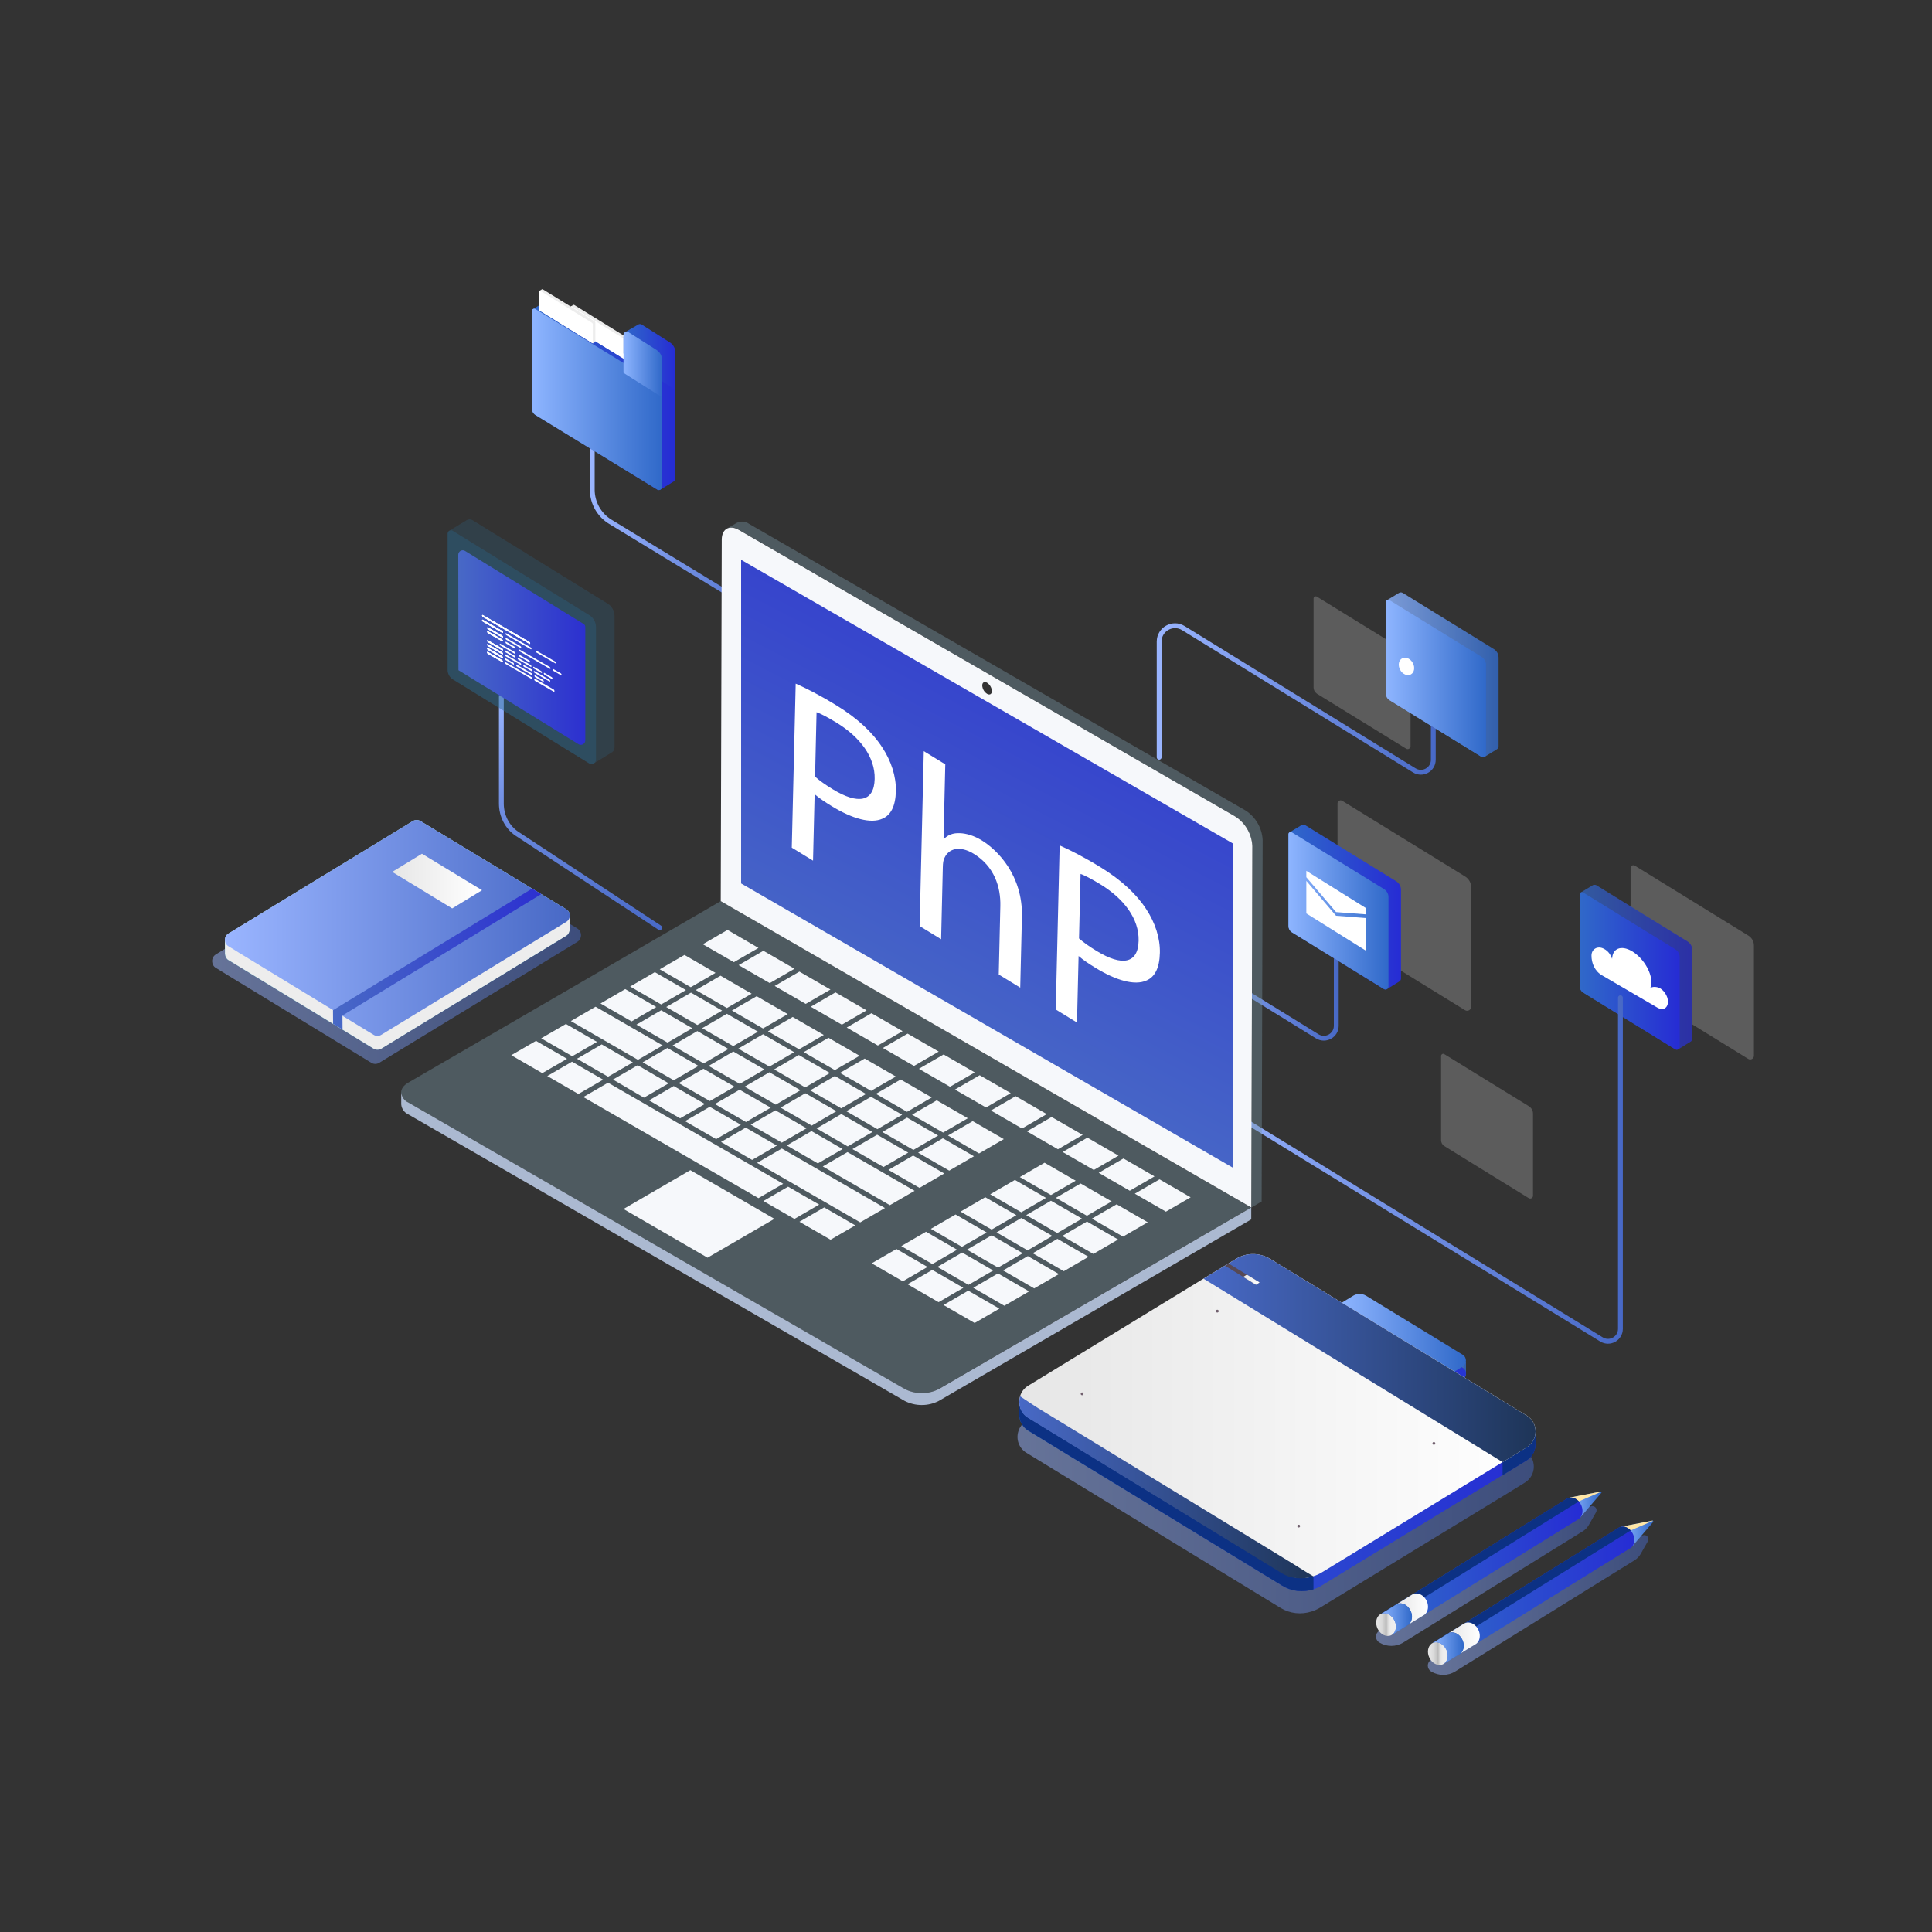 <?xml version="1.0" encoding="UTF-8"?> <!-- Generator: Adobe Illustrator 23.0.3, SVG Export Plug-In . SVG Version: 6.00 Build 0) --> <svg xmlns="http://www.w3.org/2000/svg" xmlns:xlink="http://www.w3.org/1999/xlink" id="Layer_1" x="0px" y="0px" viewBox="0 0 400 400" style="enable-background:new 0 0 400 400;" xml:space="preserve"><rect x="0" y="0" width="400" height="400" fill="#333333" stroke="none"/> <style type="text/css"> .st0{opacity:0.2;fill:#FFFFFF;} .st1{fill:url(#SVGID_1_);} .st2{opacity:0.3;fill:#3A3A3A;} .st3{fill:url(#SVGID_2_);} .st4{fill:#FFFFFF;} .st5{opacity:0.5;fill:url(#SVGID_3_);enable-background:new ;} .st6{fill:url(#SVGID_4_);} .st7{fill:#FFE6A6;} .st8{fill:url(#SVGID_5_);} .st9{fill:#0C3184;} .st10{fill:url(#SVGID_6_);} .st11{fill:url(#SVGID_7_);} .st12{fill:url(#SVGID_8_);} .st13{fill:url(#SVGID_9_);} .st14{opacity:0.2;fill:#3A3A3A;} .st15{fill:#564954;} .st16{fill:url(#SVGID_10_);} .st17{fill:none;stroke:url(#SVGID_11_);stroke-linecap:round;stroke-linejoin:round;stroke-miterlimit:10;} .st18{fill:none;stroke:url(#SVGID_12_);stroke-linecap:round;stroke-linejoin:round;stroke-miterlimit:10;} .st19{fill:none;stroke:url(#SVGID_13_);stroke-linecap:round;stroke-linejoin:round;stroke-miterlimit:10;} .st20{fill:none;stroke:url(#SVGID_14_);stroke-linecap:round;stroke-linejoin:round;stroke-miterlimit:10;} .st21{fill:none;stroke:url(#SVGID_15_);stroke-linecap:round;stroke-linejoin:round;stroke-miterlimit:10;} .st22{fill:url(#SVGID_16_);} .st23{fill:url(#SVGID_17_);} .st24{fill:url(#SVGID_18_);} .st25{fill:url(#SVGID_19_);} .st26{fill:url(#SVGID_20_);} .st27{fill:url(#SVGID_21_);} .st28{fill:#EDEDED;} .st29{fill:url(#SVGID_22_);} .st30{fill:url(#SVGID_23_);} .st31{opacity:0.5;fill:url(#SVGID_24_);enable-background:new ;} .st32{fill:url(#SVGID_25_);} .st33{fill:url(#SVGID_26_);} .st34{fill:url(#SVGID_27_);} .st35{fill:url(#SVGID_28_);} .st36{fill:url(#SVGID_29_);} .st37{fill:#FDEFEA;} .st38{opacity:0.5;fill:url(#SVGID_30_);enable-background:new ;} .st39{fill:#B3E8F4;} .st40{fill:#77BDC9;} .st41{fill:url(#SVGID_31_);} .st42{fill:url(#SVGID_32_);} .st43{fill:url(#SVGID_33_);} .st44{opacity:0.5;fill:url(#SVGID_34_);enable-background:new ;} .st45{fill:url(#SVGID_35_);} .st46{fill:url(#SVGID_36_);} .st47{fill:url(#SVGID_37_);} .st48{fill:url(#SVGID_38_);} .st49{fill:url(#SVGID_39_);} .st50{fill:#71606E;} .st51{fill:url(#SVGID_40_);} .st52{opacity:0.4;fill:#7694A3;enable-background:new ;} .st53{fill:#F6F8FB;} .st54{fill:url(#SVGID_41_);} .st55{fill:#ABB9D1;} .st56{opacity:0.19;fill:url(#SVGID_42_);enable-background:new ;} .st57{opacity:0.19;fill:url(#SVGID_43_);enable-background:new ;} .st58{fill:url(#SVGID_44_);} .st59{enable-background:new ;} .st60{clip-path:url(#SVGID_46_);} .st61{clip-path:url(#SVGID_50_);} .st62{clip-path:url(#SVGID_54_);} .st63{clip-path:url(#SVGID_58_);} .st64{clip-path:url(#SVGID_62_);} .st65{clip-path:url(#SVGID_66_);} .st66{clip-path:url(#SVGID_70_);} .st67{clip-path:url(#SVGID_74_);} </style> <path class="st0" d="M298.36,218.62v17.45c0,0.47,0.23,0.91,0.62,1.18c0.02,0.01,0.03,0.03,0.05,0.03l5.7,3.52l11.78,7.26 c0.21,0.13,0.44,0.11,0.62-0.01c0.15-0.1,0.26-0.27,0.26-0.48v-17.01c0-0.62-0.32-1.19-0.84-1.52l-17.53-10.8 c-0.13-0.08-0.27-0.09-0.39-0.03c-0.03,0.01-0.05,0.03-0.08,0.04C298.44,218.34,298.36,218.47,298.36,218.62z"></path> <path class="st0" d="M337.59,179.73v23.41c0,0.63,0.3,1.22,0.83,1.58c0.02,0.01,0.05,0.03,0.07,0.05l7.65,4.72l15.81,9.74 c0.28,0.17,0.59,0.15,0.83-0.01c0.2-0.13,0.35-0.36,0.35-0.64v-22.82c0-0.83-0.43-1.6-1.13-2.04l-23.52-14.49 c-0.17-0.1-0.36-0.12-0.52-0.05c-0.03,0.01-0.07,0.04-0.1,0.06C337.69,179.34,337.59,179.52,337.59,179.73z"></path> <linearGradient id="SVGID_1_" gradientUnits="userSpaceOnUse" x1="327.063" y1="200.251" x2="350.357" y2="200.251"> <stop offset="0" style="stop-color:#3069C9"></stop> <stop offset="1" style="stop-color:#262CD4"></stop> </linearGradient> <path class="st1" d="M327.06,185.19v18.99c0,0.51,0.25,0.99,0.67,1.28c0.02,0.01,0.04,0.03,0.06,0.04l6.21,3.83l12.82,7.9 c0.23,0.14,0.48,0.12,0.67-0.01l2.51-1.55c0.23-0.13,0.36-0.38,0.36-0.63v-18.35c0-0.72-0.37-1.39-0.98-1.76l-18.84-11.62 c-0.25-0.15-0.55-0.15-0.79-0.01l-2.39,1.45c-0.03,0.01-0.06,0.03-0.08,0.05C327.15,184.88,327.06,185.02,327.06,185.19z"></path> <path class="st2" d="M327.06,185.19v18.99c0,0.51,0.25,0.99,0.67,1.28c0.02,0.01,0.04,0.03,0.06,0.04l6.21,3.83l12.82,7.9 c0.23,0.14,0.48,0.12,0.67-0.01l2.51-1.55c0.23-0.13,0.36-0.38,0.36-0.63v-18.35c0-0.72-0.37-1.39-0.98-1.76l-18.84-11.62 c-0.25-0.15-0.55-0.15-0.79-0.01l-2.39,1.45c-0.03,0.01-0.06,0.03-0.08,0.05C327.15,184.88,327.06,185.02,327.06,185.19z"></path> <linearGradient id="SVGID_2_" gradientUnits="userSpaceOnUse" x1="327.063" y1="201.013" x2="347.769" y2="201.013"> <stop offset="0" style="stop-color:#3069C9"></stop> <stop offset="1" style="stop-color:#262CD4"></stop> </linearGradient> <path class="st3" d="M327.06,185.19v18.99c0,0.51,0.25,0.99,0.67,1.28c0.02,0.01,0.04,0.03,0.06,0.04l6.21,3.83l12.82,7.9 c0.23,0.14,0.48,0.12,0.67-0.01c0.16-0.1,0.28-0.29,0.28-0.52v-18.51c0-0.67-0.35-1.29-0.92-1.65l-19.07-11.75 c-0.14-0.08-0.29-0.09-0.43-0.04c-0.03,0.01-0.06,0.03-0.08,0.05C327.15,184.88,327.06,185.02,327.06,185.19z"></path> <path class="st4" d="M300.74,144.2c0.18,1,1.02,1.81,1.89,1.81c0.87,0,1.42-0.81,1.25-1.81c-0.18-1-1.02-1.81-1.88-1.81 C301.12,142.4,300.56,143.2,300.74,144.2z"></path> <path class="st4" d="M295.18,141.08c0.18,1,1.02,1.81,1.88,1.81s1.42-0.81,1.25-1.81c-0.18-1-1.02-1.81-1.88-1.81 C295.57,139.28,295.01,140.09,295.18,141.08z"></path> <linearGradient id="SVGID_3_" gradientUnits="userSpaceOnUse" x1="295.61" y1="332.296" x2="341.284" y2="332.296"> <stop offset="0" style="stop-color:#9AB5FF"></stop> <stop offset="1" style="stop-color:#4869C6"></stop> </linearGradient> <path class="st5" d="M335.14,319.65l5-1.78c0.75-0.26,1.42,0.54,1.03,1.23l-1.49,2.62c-0.3,0.54-0.74,0.99-1.26,1.31l-37.11,23.01 c-1.54,0.96-3.49,0.96-5.03,0l0,0c-0.89-0.55-0.89-1.85,0-2.4l38.15-23.66C334.65,319.85,334.89,319.74,335.14,319.65z"></path> <g> <linearGradient id="SVGID_4_" gradientUnits="userSpaceOnUse" x1="335.729" y1="317.494" x2="342.302" y2="317.494"> <stop offset="0" style="stop-color:#8EB5FF"></stop> <stop offset="1" style="stop-color:#3069C9"></stop> </linearGradient> <path class="st6" d="M335.73,316.07l0.46,0.85l1.74,3.24l4.33-5.05c0.07-0.08,0.04-0.21-0.05-0.24c-0.04-0.04-0.07-0.05-0.12-0.04 L335.73,316.07z"></path> <g> <path class="st7" d="M335.73,316.07l0.46,0.85l1.42-0.07l4.61-1.98c-0.04-0.04-0.07-0.05-0.12-0.04L335.73,316.07z"></path> </g> </g> <linearGradient id="SVGID_5_" gradientUnits="userSpaceOnUse" x1="296.646" y1="330.213" x2="338.37" y2="330.213"> <stop offset="0" style="stop-color:#3069C9"></stop> <stop offset="1" style="stop-color:#262CD4"></stop> </linearGradient> <path class="st8" d="M296.65,340.15l0.67,1.19l1.73,3.05l38.32-23.76c0,0,0,0,0,0h0c0.11-0.05,0.2-0.11,0.29-0.18 c0.25-0.19,0.44-0.46,0.56-0.77c0.23-0.61,0.2-1.38-0.14-2.1c-0.13-0.27-0.29-0.51-0.48-0.71c0,0,0,0,0,0 c-0.51-0.56-1.19-0.86-1.82-0.79c-0.18,0.02-0.36,0.06-0.52,0.15c-0.03,0.01-0.06,0.03-0.09,0.04l-0.11,0.07 c-0.02,0.01-0.03,0.02-0.04,0.03c-0.01,0.01-0.02,0.02-0.03,0.02L296.65,340.15z"></path> <path class="st9" d="M296.65,340.15l0.67,1.19l1.7-0.51l38.59-23.97c0,0,0,0,0-0.01c0,0,0,0,0,0c-0.51-0.56-1.19-0.86-1.82-0.79 c-0.18,0.02-0.36,0.06-0.52,0.15c-0.03,0.01-0.06,0.03-0.09,0.04l-0.11,0.07c-0.02,0.01-0.03,0.02-0.04,0.03 c-0.01,0.01-0.02,0.02-0.03,0.02L296.65,340.15z"></path> <linearGradient id="SVGID_6_" gradientUnits="userSpaceOnUse" x1="295.642" y1="342.356" x2="299.757" y2="342.356"> <stop offset="0" style="stop-color:#E6E6E6"></stop> <stop offset="0.16" style="stop-color:#E2E2E2"></stop> <stop offset="0.3" style="stop-color:#D8D8D8"></stop> <stop offset="0.44" style="stop-color:#C6C6C6"></stop> <stop offset="0.51" style="stop-color:#B8B8B8"></stop> <stop offset="0.55" style="stop-color:#CACACA"></stop> <stop offset="0.6" style="stop-color:#DBDBDB"></stop> <stop offset="0.66" style="stop-color:#E6E6E6"></stop> <stop offset="0.75" style="stop-color:#EDEDED"></stop> <stop offset="1" style="stop-color:#EFEFEF"></stop> </linearGradient> <path class="st10" d="M295.93,343.2c0.58,1.22,1.84,1.83,2.82,1.36l0,0c0.11-0.05,0.2-0.11,0.29-0.18c0.25-0.19,0.44-0.46,0.56-0.77 c0.23-0.61,0.2-1.38-0.14-2.1c-0.48-1.01-1.43-1.6-2.3-1.51c-0.18,0.02-0.36,0.06-0.52,0.15c-0.03,0.01-0.06,0.03-0.09,0.04 l-0.11,0.07c-0.01,0.01-0.03,0.02-0.04,0.03C295.62,340.85,295.4,342.09,295.93,343.2z"></path> <linearGradient id="SVGID_7_" gradientUnits="userSpaceOnUse" x1="299.91" y1="339.128" x2="306.36" y2="339.128"> <stop offset="0" style="stop-color:#E6E6E6"></stop> <stop offset="0.99" style="stop-color:#FFFFFF"></stop> <stop offset="1" style="stop-color:#FFFFFF"></stop> </linearGradient> <path class="st11" d="M303.16,336.11l-3.25,2.02c0.01-0.01,0.03-0.02,0.04-0.02c0.16-0.07,0.32-0.11,0.49-0.13 c0.65-0.07,1.33,0.24,1.84,0.82c0.19,0.2,0.35,0.43,0.47,0.69c0.34,0.72,0.37,1.49,0.13,2.1c-0.08,0.23-0.22,0.44-0.37,0.61 c-0.05,0.06-0.09,0.1-0.15,0.14l3.11-1.91c0,0,0.13-0.08,0.2-0.13c0.24-0.2,0.44-0.46,0.55-0.77c0.23-0.61,0.21-1.38-0.14-2.1 c-0.12-0.26-0.28-0.51-0.47-0.7c-0.51-0.57-1.19-0.87-1.83-0.81c-0.18,0.02-0.36,0.07-0.52,0.15 C303.22,336.08,303.19,336.1,303.16,336.11z"></path> <path class="st4" d="M299.83,338.18c0.03-0.02,0.05-0.04,0.08-0.05c-0.02,0.01-0.03,0.02-0.04,0.02L299.83,338.18z"></path> <linearGradient id="SVGID_8_" gradientUnits="userSpaceOnUse" x1="296.611" y1="341.185" x2="303.058" y2="341.185"> <stop offset="0" style="stop-color:#8EB5FF"></stop> <stop offset="1" style="stop-color:#3069C9"></stop> </linearGradient> <path class="st12" d="M296.61,340.18c0.17-0.08,0.34-0.13,0.52-0.14c0.64-0.07,1.31,0.22,1.82,0.8c0.19,0.21,0.35,0.44,0.48,0.71 c0.35,0.71,0.37,1.48,0.14,2.09c-0.12,0.31-0.31,0.58-0.56,0.78l3.14-1.94c0,0,0.14-0.08,0.2-0.13c0.06-0.04,0.1-0.08,0.15-0.14 c0.18-0.16,0.32-0.38,0.41-0.63c0.23-0.61,0.2-1.38-0.14-2.1c-0.13-0.26-0.28-0.51-0.46-0.7c-0.52-0.57-1.2-0.87-1.84-0.81 c-0.19,0.02-0.37,0.07-0.52,0.15c-0.01,0-0.03,0.01-0.04,0.02h-0.01c-0.02,0.01-0.03,0.02-0.04,0.02l-0.04,0.03L296.61,340.18z"></path> <path class="st4" d="M343.73,204.63c-0.63-0.37-1.71-0.44-2.09,0c0.16-0.35,0.26-0.76,0.26-1.26c0.01-2.25-1.8-5.14-4.05-6.45 c-2.21-1.29-4.01-0.57-4.08,1.6c-0.28-0.71-0.65-1.54-1.71-2.09c-1.33-0.69-2.55,0.08-2.56,1.4c-0.01,1.53,0.64,3.2,2.17,4.09 l11.48,6.7c1.06,0.62,1.93,0.22,2.15-0.82C345.53,206.76,344.79,205.26,343.73,204.63z"></path> <linearGradient id="SVGID_9_" gradientUnits="userSpaceOnUse" x1="299.887" y1="287.01" x2="303.524" y2="287.01"> <stop offset="0" style="stop-color:#8EB5FF"></stop> <stop offset="1" style="stop-color:#3069C9"></stop> </linearGradient> <path class="st13" d="M303.52,281.92v2.66c-0.05,0.43-0.3,0.83-0.72,1.09l-1.66,1.01l2.38,1.46l-0.01,3.97c0,0-3.63-6.88-3.63-7.15 s0-2.48,0-2.48l1.42-0.21L303.52,281.92z"></path> <path class="st14" d="M303.52,281.92v2.66c-0.05,0.43-0.3,0.83-0.72,1.09l-1.66,1.01l2.38,1.46l-0.01,3.97c0,0-3.63-6.88-3.63-7.15 s0-2.48,0-2.48l1.42-0.21L303.52,281.92z"></path> <g> <g> <polygon class="st15" points="307.87,296.83 308.62,296.37 315.04,300.3 314.29,300.75 "></polygon> </g> <g> <linearGradient id="SVGID_10_" gradientUnits="userSpaceOnUse" x1="307.875" y1="297.406" x2="311.277" y2="297.406"> <stop offset="0" style="stop-color:#E6E6E6"></stop> <stop offset="0.99" style="stop-color:#FFFFFF"></stop> <stop offset="1" style="stop-color:#FFFFFF"></stop> </linearGradient> <polygon class="st16" points="307.88,296.83 308.63,296.36 311.28,297.98 310.52,298.45 "></polygon> </g> </g> <g> <linearGradient id="SVGID_11_" gradientUnits="userSpaceOnUse" x1="122.52" y1="145.721" x2="117.877" y2="190.639"> <stop offset="0" style="stop-color:#9AB5FF"></stop> <stop offset="1" style="stop-color:#4869C6"></stop> </linearGradient> <path class="st17" d="M103.8,144.29v22.08c0,2.56,1.24,4.94,3.26,6.27l29.53,19.43"></path> <linearGradient id="SVGID_12_" gradientUnits="userSpaceOnUse" x1="241.022" y1="201.719" x2="277.163" y2="201.719"> <stop offset="0" style="stop-color:#9AB5FF"></stop> <stop offset="1" style="stop-color:#4869C6"></stop> </linearGradient> <path class="st18" d="M276.66,188.49v23.88c0,2.02-2.21,3.25-3.93,2.19l-31.21-19.25"></path> <linearGradient id="SVGID_13_" gradientUnits="userSpaceOnUse" x1="239.486" y1="144.713" x2="297.251" y2="144.713"> <stop offset="0" style="stop-color:#9AB5FF"></stop> <stop offset="1" style="stop-color:#4869C6"></stop> </linearGradient> <path class="st19" d="M296.75,133.43v23.88c0,2.02-2.21,3.25-3.93,2.19L245,130.04c-2.19-1.35-5.01,0.23-5.01,2.8v23.94"></path> <linearGradient id="SVGID_14_" gradientUnits="userSpaceOnUse" x1="245.281" y1="242.137" x2="335.994" y2="242.137"> <stop offset="0" style="stop-color:#9AB5FF"></stop> <stop offset="1" style="stop-color:#4869C6"></stop> </linearGradient> <path class="st20" d="M335.49,206.57v68.55c0,2.02-2.21,3.25-3.93,2.19l-85.78-52.64"></path> <linearGradient id="SVGID_15_" gradientUnits="userSpaceOnUse" x1="122.121" y1="103.294" x2="160.753" y2="103.294"> <stop offset="0" style="stop-color:#9AB5FF"></stop> <stop offset="1" style="stop-color:#4869C6"></stop> </linearGradient> <path class="st21" d="M122.62,77.93v23.44c0,2.72,1.42,5.25,3.74,6.66l33.89,20.63"></path> <path class="st0" d="M271.96,123.92v18.42c0,0.49,0.24,0.96,0.65,1.25c0.02,0.01,0.04,0.03,0.05,0.04l6.02,3.71l12.44,7.66 c0.22,0.14,0.47,0.12,0.65-0.01c0.16-0.1,0.27-0.28,0.27-0.5v-17.96c0-0.65-0.34-1.26-0.89-1.6l-18.5-11.4 c-0.14-0.08-0.28-0.09-0.41-0.04c-0.03,0.01-0.06,0.03-0.08,0.05C272.04,123.62,271.96,123.76,271.96,123.92z"></path> <path class="st0" d="M276.92,166.35v25.36c0,0.68,0.33,1.32,0.9,1.72c0.03,0.01,0.05,0.04,0.08,0.05l8.29,5.11l17.12,10.55 c0.3,0.19,0.64,0.16,0.9-0.01c0.21-0.14,0.38-0.39,0.38-0.69V183.7c0-0.9-0.47-1.73-1.22-2.21l-25.47-15.69 c-0.19-0.11-0.39-0.13-0.57-0.05c-0.04,0.01-0.08,0.04-0.11,0.06C277.03,165.93,276.92,166.12,276.92,166.35z"></path> <linearGradient id="SVGID_16_" gradientUnits="userSpaceOnUse" x1="286.961" y1="139.711" x2="310.255" y2="139.711"> <stop offset="0" style="stop-color:#8EB5FF"></stop> <stop offset="1" style="stop-color:#3069C9"></stop> </linearGradient> <path class="st22" d="M286.96,124.65v18.99c0,0.51,0.25,0.99,0.67,1.28c0.02,0.01,0.04,0.03,0.06,0.04l6.21,3.83l12.82,7.9 c0.23,0.14,0.48,0.12,0.67-0.01l2.51-1.55c0.23-0.13,0.36-0.38,0.36-0.63v-18.35c0-0.72-0.37-1.39-0.98-1.76l-18.84-11.62 c-0.25-0.15-0.55-0.15-0.79-0.01l-2.39,1.45c-0.03,0.01-0.06,0.03-0.09,0.05C287.05,124.34,286.96,124.48,286.96,124.65z"></path> <path class="st14" d="M286.96,124.65v18.99c0,0.51,0.25,0.99,0.67,1.28c0.02,0.01,0.04,0.03,0.06,0.04l6.21,3.83l12.82,7.9 c0.23,0.14,0.48,0.12,0.67-0.01l2.51-1.55c0.23-0.13,0.36-0.38,0.36-0.63v-18.35c0-0.72-0.37-1.39-0.98-1.76l-18.84-11.62 c-0.25-0.15-0.55-0.15-0.79-0.01l-2.39,1.45c-0.03,0.01-0.06,0.03-0.09,0.05C287.05,124.34,286.96,124.48,286.96,124.65z"></path> <linearGradient id="SVGID_17_" gradientUnits="userSpaceOnUse" x1="286.961" y1="140.473" x2="307.667" y2="140.473"> <stop offset="0" style="stop-color:#8EB5FF"></stop> <stop offset="1" style="stop-color:#3069C9"></stop> </linearGradient> <path class="st23" d="M286.96,124.65v18.99c0,0.51,0.25,0.99,0.67,1.28c0.02,0.01,0.04,0.03,0.06,0.04l6.21,3.83l12.82,7.9 c0.23,0.14,0.48,0.12,0.67-0.01c0.16-0.1,0.28-0.29,0.28-0.52v-18.51c0-0.67-0.35-1.29-0.92-1.65l-19.07-11.75 c-0.14-0.08-0.29-0.09-0.43-0.04c-0.03,0.01-0.06,0.03-0.09,0.05C287.05,124.34,286.96,124.48,286.96,124.65z"></path> <path class="st4" d="M289.63,137.97c0.18,1,1.02,1.81,1.88,1.81s1.42-0.81,1.25-1.81c-0.18-1-1.02-1.81-1.88-1.81 S289.45,136.97,289.63,137.97z"></path> <g> <g> <g> <linearGradient id="SVGID_18_" gradientUnits="userSpaceOnUse" x1="266.756" y1="187.798" x2="290.05" y2="187.798"> <stop offset="0" style="stop-color:#3069C9"></stop> <stop offset="1" style="stop-color:#262CD4"></stop> </linearGradient> <path class="st24" d="M266.76,172.73v18.99c0,0.51,0.25,0.99,0.67,1.28c0.02,0.01,0.04,0.03,0.06,0.04l6.21,3.83l12.82,7.9 c0.23,0.14,0.48,0.12,0.67-0.01l2.51-1.55c0.23-0.13,0.36-0.38,0.36-0.63v-18.35c0-0.72-0.37-1.39-0.98-1.76l-18.84-11.62 c-0.25-0.15-0.55-0.15-0.79-0.01l-2.39,1.45c-0.03,0.01-0.06,0.03-0.09,0.05C266.84,172.42,266.76,172.56,266.76,172.73z"></path> <linearGradient id="SVGID_19_" gradientUnits="userSpaceOnUse" x1="266.756" y1="188.56" x2="287.462" y2="188.56"> <stop offset="0" style="stop-color:#8EB5FF"></stop> <stop offset="1" style="stop-color:#3069C9"></stop> </linearGradient> <path class="st25" d="M266.76,172.73v18.99c0,0.51,0.25,0.99,0.67,1.28c0.02,0.01,0.04,0.03,0.06,0.04l6.21,3.83l12.82,7.9 c0.23,0.14,0.48,0.12,0.67-0.01c0.16-0.1,0.28-0.29,0.28-0.52v-18.51c0-0.67-0.35-1.29-0.92-1.65l-19.07-11.75 c-0.14-0.09-0.29-0.09-0.43-0.04c-0.03,0.01-0.06,0.03-0.09,0.05C266.84,172.42,266.76,172.56,266.76,172.73z"></path> </g> </g> <g> <polygon class="st4" points="270.46,180.3 270.46,181.62 276.61,188.84 282.78,189.31 282.78,188 "></polygon> <polygon class="st4" points="276.61,189.6 270.46,182.38 270.46,189.12 282.78,196.82 282.78,190.07 "></polygon> </g> </g> <linearGradient id="SVGID_20_" gradientUnits="userSpaceOnUse" x1="110.107" y1="81.882" x2="139.826" y2="81.882"> <stop offset="0" style="stop-color:#3069C9"></stop> <stop offset="1" style="stop-color:#262CD4"></stop> </linearGradient> <path class="st26" d="M110.11,64.41v20.13c0,0.54,0.26,1.05,0.71,1.36c0.02,0.01,0.04,0.03,0.06,0.04l11.6,7.05l13.59,8.37 c0.24,0.15,0.51,0.13,0.71-0.01l2.66-1.64c0.24-0.14,0.38-0.4,0.38-0.67V79.59c0-0.76-0.39-1.47-1.04-1.86l-24.99-15.31 c-0.26-0.16-0.58-0.16-0.84-0.01l-2.53,1.54c-0.03,0.01-0.06,0.03-0.09,0.05C110.2,64.08,110.11,64.23,110.11,64.41z"></path> <linearGradient id="SVGID_21_" gradientUnits="userSpaceOnUse" x1="110.104" y1="82.69" x2="137.078" y2="82.69"> <stop offset="0" style="stop-color:#8EB5FF"></stop> <stop offset="1" style="stop-color:#3069C9"></stop> </linearGradient> <path class="st27" d="M110.1,64.41v20.13c0,0.54,0.26,1.05,0.71,1.36c0.02,0.01,0.04,0.03,0.06,0.04l25.19,15.42 c0.24,0.15,0.51,0.13,0.71-0.01c0.17-0.11,0.3-0.31,0.3-0.55V81.19c0-0.71-0.37-1.37-0.97-1.75l-25.24-15.45 c-0.15-0.09-0.31-0.1-0.45-0.04c-0.03,0.01-0.06,0.03-0.09,0.05C110.19,64.08,110.1,64.23,110.1,64.41z"></path> <g> <path class="st28" d="M118.17,63.49v3.82c0,0.1,0.05,0.2,0.13,0.26c0,0,0.01,0.01,0.01,0.01l8.16,5.05l2.58,1.59 c0.05,0.03,0.1,0.02,0.13,0l0.51-0.31c0.05-0.03,0.07-0.08,0.07-0.13v-3.69c0-0.14-0.07-0.28-0.2-0.35l-10.69-6.61 c-0.05-0.03-0.11-0.03-0.16,0l-0.48,0.29c-0.01,0-0.01,0.01-0.02,0.01C118.18,63.43,118.17,63.46,118.17,63.49z"></path> <path class="st4" d="M118.17,63.49v3.82c0,0.1,0.05,0.2,0.13,0.26c0,0,0.01,0.01,0.01,0.01l10.73,6.63c0.05,0.03,0.1,0.02,0.13,0 c0.03-0.02,0.06-0.06,0.06-0.1v-3.72c0-0.13-0.07-0.26-0.18-0.33l-10.74-6.64c-0.03-0.02-0.06-0.02-0.09-0.01 c-0.01,0-0.01,0.01-0.02,0.01C118.18,63.43,118.17,63.46,118.17,63.49z"></path> </g> <path class="st28" d="M111.71,60.19c0.01,0,0.01-0.01,0.02-0.01l0.48-0.29c0.05-0.03,0.11-0.03,0.16,0l10.69,6.61 c0.12,0.07,0.2,0.21,0.2,0.35v3.93l-0.52,0.33v-0.16l-0.06,0.04c-0.04,0.03-0.09,0.03-0.13,0l-2.58-1.59l-8.16-5.05 c0,0-0.01-0.01-0.01-0.01c-0.09-0.06-0.13-0.16-0.13-0.26v-3.82C111.67,60.23,111.69,60.2,111.71,60.19z"></path> <linearGradient id="SVGID_22_" gradientUnits="userSpaceOnUse" x1="129.084" y1="73.889" x2="139.823" y2="73.889"> <stop offset="0" style="stop-color:#3069C9"></stop> <stop offset="1" style="stop-color:#262CD4"></stop> </linearGradient> <path class="st29" d="M129.53,68.7l2.62-1.51l0,0c0.2-0.12,0.47-0.14,0.7,0l5.84,3.7c0.71,0.45,1.14,1.23,1.14,2.08v7.72 l-7.99-5.06v-3.98l-0.2,0.38c0,0-0.96,0.28-1.04,0.28c-0.08,0-1.51,0.9-1.51,0.9v-3.49L129.53,68.7z"></path> <linearGradient id="SVGID_23_" gradientUnits="userSpaceOnUse" x1="129.084" y1="75.461" x2="137.078" y2="75.461"> <stop offset="0" style="stop-color:#8EB5FF"></stop> <stop offset="1" style="stop-color:#3069C9"></stop> </linearGradient> <path class="st30" d="M130.1,68.76l5.84,3.7c0.71,0.45,1.14,1.23,1.14,2.08v7.72l-7.99-5.06v-7.88 C129.08,68.8,129.66,68.49,130.1,68.76z"></path> <path class="st4" d="M111.71,60.19c0.01,0,0.01-0.01,0.02-0.01c0.03-0.01,0.06-0.01,0.09,0.01l10.74,6.64 c0.11,0.07,0.18,0.2,0.18,0.33v3.95l-11.07-6.84v-0.65v-3.35C111.67,60.23,111.69,60.2,111.71,60.19z"></path> <g> <linearGradient id="SVGID_24_" gradientUnits="userSpaceOnUse" x1="284.885" y1="326.29" x2="330.559" y2="326.29"> <stop offset="0" style="stop-color:#9AB5FF"></stop> <stop offset="1" style="stop-color:#4869C6"></stop> </linearGradient> <path class="st31" d="M324.41,313.65l5-1.78c0.75-0.26,1.42,0.54,1.03,1.23l-1.49,2.62c-0.3,0.54-0.74,0.99-1.26,1.31 l-37.11,23.01c-1.54,0.96-3.49,0.96-5.03,0l0,0c-0.89-0.55-0.89-1.85,0-2.4l38.15-23.66 C323.93,313.85,324.17,313.73,324.41,313.65z"></path> <g> <g> <linearGradient id="SVGID_25_" gradientUnits="userSpaceOnUse" x1="325.005" y1="311.488" x2="331.577" y2="311.488"> <stop offset="0" style="stop-color:#8EB5FF"></stop> <stop offset="1" style="stop-color:#3069C9"></stop> </linearGradient> <path class="st32" d="M325,310.06l0.46,0.85l1.74,3.24l4.33-5.05c0.07-0.08,0.04-0.21-0.05-0.24c-0.04-0.04-0.07-0.05-0.12-0.04 L325,310.06z"></path> <g> <path class="st7" d="M325,310.06l0.46,0.85l1.42-0.07l4.61-1.98c-0.04-0.04-0.07-0.05-0.12-0.04L325,310.06z"></path> </g> </g> <g> <linearGradient id="SVGID_26_" gradientUnits="userSpaceOnUse" x1="285.921" y1="324.207" x2="327.646" y2="324.207"> <stop offset="0" style="stop-color:#3069C9"></stop> <stop offset="1" style="stop-color:#262CD4"></stop> </linearGradient> <path class="st33" d="M285.92,334.14l0.67,1.19l1.73,3.05l38.32-23.76c0,0,0,0,0,0l0,0c0.11-0.05,0.2-0.11,0.29-0.18 c0.25-0.19,0.44-0.46,0.56-0.77c0.23-0.61,0.2-1.38-0.14-2.1c-0.13-0.27-0.29-0.51-0.48-0.71c0,0,0,0,0,0 c-0.51-0.56-1.19-0.86-1.82-0.79c-0.18,0.02-0.36,0.06-0.52,0.15c-0.03,0.01-0.06,0.03-0.09,0.04l-0.11,0.07 c-0.02,0.01-0.03,0.02-0.04,0.03c-0.01,0.01-0.02,0.02-0.03,0.02L285.92,334.14z"></path> <path class="st9" d="M285.92,334.14l0.67,1.19l1.7-0.51l38.59-23.97c0,0,0,0,0-0.01c0,0,0,0,0,0c-0.51-0.56-1.19-0.86-1.82-0.79 c-0.18,0.02-0.36,0.06-0.52,0.15c-0.03,0.01-0.06,0.03-0.09,0.04l-0.11,0.07c-0.02,0.01-0.03,0.02-0.04,0.03 c-0.01,0.01-0.02,0.02-0.03,0.02L285.92,334.14z"></path> <linearGradient id="SVGID_27_" gradientUnits="userSpaceOnUse" x1="284.918" y1="336.35" x2="289.033" y2="336.35"> <stop offset="0" style="stop-color:#E6E6E6"></stop> <stop offset="0.16" style="stop-color:#E2E2E2"></stop> <stop offset="0.3" style="stop-color:#D8D8D8"></stop> <stop offset="0.44" style="stop-color:#C6C6C6"></stop> <stop offset="0.51" style="stop-color:#B8B8B8"></stop> <stop offset="0.55" style="stop-color:#CACACA"></stop> <stop offset="0.6" style="stop-color:#DBDBDB"></stop> <stop offset="0.66" style="stop-color:#E6E6E6"></stop> <stop offset="0.75" style="stop-color:#EDEDED"></stop> <stop offset="1" style="stop-color:#EFEFEF"></stop> </linearGradient> <path class="st34" d="M285.21,337.19c0.58,1.22,1.84,1.83,2.82,1.36l0,0c0.11-0.05,0.2-0.11,0.29-0.18 c0.25-0.19,0.44-0.46,0.56-0.77c0.23-0.61,0.2-1.38-0.14-2.1c-0.48-1.01-1.43-1.6-2.3-1.51c-0.18,0.02-0.36,0.06-0.52,0.15 c-0.03,0.01-0.06,0.03-0.09,0.04l-0.11,0.07c-0.01,0.01-0.03,0.02-0.04,0.03C284.9,334.84,284.68,336.08,285.21,337.19z"></path> <linearGradient id="SVGID_28_" gradientUnits="userSpaceOnUse" x1="289.185" y1="333.122" x2="295.635" y2="333.122"> <stop offset="0" style="stop-color:#E6E6E6"></stop> <stop offset="0.99" style="stop-color:#FFFFFF"></stop> <stop offset="1" style="stop-color:#FFFFFF"></stop> </linearGradient> <path class="st35" d="M292.44,330.1l-3.25,2.02c0.01-0.01,0.03-0.02,0.04-0.02c0.16-0.07,0.32-0.11,0.49-0.13 c0.65-0.07,1.33,0.24,1.84,0.82c0.19,0.2,0.35,0.43,0.47,0.69c0.34,0.72,0.37,1.49,0.13,2.1c-0.08,0.23-0.22,0.44-0.37,0.61 c-0.05,0.06-0.09,0.1-0.15,0.14l3.11-1.91c0,0,0.13-0.08,0.2-0.13c0.24-0.2,0.44-0.46,0.55-0.77c0.23-0.61,0.21-1.38-0.14-2.1 c-0.12-0.26-0.28-0.51-0.47-0.7c-0.51-0.57-1.19-0.87-1.83-0.81c-0.18,0.02-0.36,0.07-0.52,0.15 C292.49,330.08,292.46,330.09,292.44,330.1z"></path> <path class="st4" d="M289.1,332.18c0.03-0.02,0.05-0.04,0.07-0.05c-0.02,0.01-0.03,0.02-0.04,0.02L289.1,332.18z"></path> <linearGradient id="SVGID_29_" gradientUnits="userSpaceOnUse" x1="285.886" y1="335.179" x2="292.333" y2="335.179"> <stop offset="0" style="stop-color:#8EB5FF"></stop> <stop offset="1" style="stop-color:#3069C9"></stop> </linearGradient> <path class="st36" d="M285.89,334.17c0.17-0.08,0.34-0.13,0.52-0.14c0.64-0.07,1.31,0.22,1.82,0.8 c0.19,0.21,0.35,0.44,0.48,0.71c0.35,0.71,0.37,1.48,0.14,2.09c-0.12,0.31-0.31,0.58-0.56,0.78l3.14-1.94 c0,0,0.14-0.07,0.2-0.13c0.06-0.04,0.1-0.08,0.15-0.14c0.18-0.16,0.32-0.38,0.41-0.63c0.23-0.61,0.2-1.38-0.14-2.1 c-0.13-0.26-0.28-0.51-0.46-0.7c-0.52-0.57-1.2-0.87-1.84-0.81c-0.19,0.02-0.37,0.07-0.52,0.15c-0.01,0-0.03,0.01-0.04,0.02 h-0.01c-0.02,0.01-0.03,0.02-0.04,0.02l-0.04,0.03L285.89,334.17z"></path> </g> </g> </g> <path class="st37" d="M295.34,309.64c-0.3,0.67-0.79,1.26-1.49,1.68l-4.95,3.04h-0.02l-0.47,0.27l2.47-2.28h0.02L295.34,309.64z"></path> <g> <linearGradient id="SVGID_30_" gradientUnits="userSpaceOnUse" x1="43.929" y1="196.359" x2="120.294" y2="196.359"> <stop offset="0" style="stop-color:#9AB5FF"></stop> <stop offset="1" style="stop-color:#4869C6"></stop> </linearGradient> <path class="st38" d="M120.29,193.62c0,0.55-0.27,1.09-0.8,1.41l-40.93,24.98c-0.53,0.34-1.2,0.34-1.72,0l-6.89-4.2l-2.06-1.26 L47,201.81l-1.01-0.63l-1.28-0.78c-0.5-0.29-0.76-0.8-0.78-1.32c-0.04-0.57,0.23-1.16,0.78-1.49l40.81-24.9 c0.53-0.32,1.18-0.32,1.72,0l2.73,1.66l1.01,0.61l20.97,12.69l2.02,1.22l5.53,3.34C120.02,192.53,120.29,193.07,120.29,193.62z"></path> <path class="st39" d="M47.32,193.27L85.46,170c0.49-0.3,1.11-0.3,1.61,0l30.16,18.25c0.99,0.6,0.99,2.04,0.01,2.64l-38.27,23.35 c-0.49,0.3-1.12,0.3-1.61,0l-30.03-18.32C46.33,195.31,46.33,193.88,47.32,193.27z"></path> <path class="st40" d="M115.39,189.27c-0.18,0.09-0.26,0.32-0.31,0.55l-28.03-16.95c-0.49-0.3-1.11-0.3-1.61,0l-36.67,22.38 c-0.96-0.26-2.21-0.58-2.21-0.58v2.95l0.04,0.01c0.05,0.45,0.26,0.89,0.7,1.15l30.03,18.32c0.49,0.3,1.12,0.3,1.61,0l38.27-23.35 c0.39-0.24,0.58-0.61,0.66-1.01h0.08v-3.19C117.97,189.55,115.81,189.06,115.39,189.27z"></path> <path class="st28" d="M117.97,189.56v3.18h-0.08c-0.08,0.39-0.27,0.77-0.67,1L78.96,217.1c-0.49,0.29-1.12,0.29-1.61,0l-6.42-3.93 l-1.96-1.2l-21.65-13.2c-0.43-0.26-0.65-0.71-0.69-1.16h-0.04v-2.95c0,0,1.26,0.31,2.2,0.57l36.67-22.37 c0.49-0.29,1.1-0.29,1.61,0l20.74,12.55l1.89,1.14l5.38,3.26c0.06-0.24,0.14-0.47,0.31-0.55 C115.81,189.05,117.97,189.56,117.97,189.56z"></path> <linearGradient id="SVGID_31_" gradientUnits="userSpaceOnUse" x1="46.581" y1="192.124" x2="117.97" y2="192.124"> <stop offset="0" style="stop-color:#9AB5FF"></stop> <stop offset="1" style="stop-color:#4869C6"></stop> </linearGradient> <path class="st41" d="M117.97,189.56c0,0.51-0.26,1.02-0.75,1.32l-38.27,23.36c-0.49,0.31-1.12,0.31-1.61,0l-6.44-3.93l-1.93-1.18 l-19.53-11.9l-0.94-0.59l-1.2-0.73c-0.47-0.28-0.71-0.75-0.73-1.24c-0.04-0.53,0.22-1.08,0.73-1.39L85.46,170 c0.49-0.29,1.1-0.29,1.61,0l2.55,1.55l0.94,0.57l19.6,11.86l1.89,1.14l5.17,3.12C117.71,188.54,117.97,189.05,117.97,189.56z"></path> <g> <linearGradient id="SVGID_32_" gradientUnits="userSpaceOnUse" x1="68.939" y1="198.579" x2="112.057" y2="198.579"> <stop offset="0" style="stop-color:#4869C6"></stop> <stop offset="1" style="stop-color:#2C30D0"></stop> </linearGradient> <polygon class="st42" points="70.9,210.25 70.9,210.31 70.92,213.17 68.96,211.98 68.94,209.15 68.98,209.13 107.81,185.42 110.17,183.98 112.06,185.12 109.7,186.56 "></polygon> </g> <linearGradient id="SVGID_33_" gradientUnits="userSpaceOnUse" x1="81.197" y1="182.423" x2="99.799" y2="182.423"> <stop offset="0" style="stop-color:#E6E6E6"></stop> <stop offset="0.99" style="stop-color:#FFFFFF"></stop> <stop offset="1" style="stop-color:#FFFFFF"></stop> </linearGradient> <polygon class="st43" points="87.36,176.76 81.2,180.52 93.62,188.08 99.8,184.31 "></polygon> </g> <linearGradient id="SVGID_34_" gradientUnits="userSpaceOnUse" x1="210.671" y1="300.485" x2="317.554" y2="300.485"> <stop offset="0" style="stop-color:#9AB5FF"></stop> <stop offset="1" style="stop-color:#4869C6"></stop> </linearGradient> <path class="st44" d="M315.7,306.96l-4.95,3.05h-0.02l-37.5,22.88c-0.54,0.32-1.1,0.57-1.69,0.75c-2.13,0.69-4.49,0.44-6.43-0.75 l-52.59-32.1c-1.6-0.98-2.17-2.82-1.69-4.41c0.24-0.86,0.8-1.65,1.69-2.19l36.28-22.16l6.78-4.13c2.13-1.28,4.81-1.28,6.96,0 l53.22,32.5C318.18,301.91,318.15,305.45,315.7,306.96z"></path> <linearGradient id="SVGID_35_" gradientUnits="userSpaceOnUse" x1="211.052" y1="295.885" x2="317.902" y2="295.885"> <stop offset="0" style="stop-color:#3069C9"></stop> <stop offset="1" style="stop-color:#262CD4"></stop> </linearGradient> <path class="st45" d="M317.53,300.71v0.02c-0.13,0.24-0.28,0.5-0.45,0.72c-0.04,0.08-0.1,0.15-0.18,0.22 c-0.22,0.25-0.52,0.5-0.84,0.69l-4.93,3.02l-0.04,0.02l-37.5,22.89c-0.52,0.32-1.09,0.57-1.65,0.75v0.02h-0.02 c-0.53,0.14-1.05,0.26-1.57,0.32h-0.12c-0.52,0.04-1.01,0.04-1.53,0h-0.08c-0.5-0.08-1.01-0.18-1.49-0.34 c-0.1-0.03-0.18-0.06-0.28-0.08c-0.46-0.18-0.94-0.4-1.38-0.67l-52.59-32.1c-0.37-0.22-0.67-0.5-0.93-0.79 c-0.07-0.1-0.14-0.2-0.19-0.28c-0.18-0.24-0.3-0.46-0.43-0.74c-0.04-0.1-0.1-0.22-0.12-0.32c-0.1-0.3-0.14-0.6-0.18-0.89v-1.39 h0.01v-2.16l1.7,0.06c0.04-0.02,0.08-0.07,0.13-0.09l36.28-22.16l4.06-2.47l0.2-0.1l2.52-1.57c2.13-1.29,4.81-1.29,6.96,0l14.9,9.1 l2.37-1.46c0.83-0.5,1.81-0.5,2.62,0l18.51,11.3l1.52,0.93c0.42,0.24,0.64,0.63,0.69,1.04v0.35c-0.05,0.43-0.3,0.83-0.72,1.09 l-1.66,1.01l2.38,1.46l9.13,5.57l3.47,2.11C317.85,296.9,318.32,299.03,317.53,300.71z"></path> <path class="st9" d="M271.94,326.35v2.72h-0.02c-0.53,0.14-1.05,0.26-1.57,0.32h-0.12c-0.52,0.04-1.01,0.04-1.53,0h-0.08 c-0.5-0.08-1.01-0.18-1.49-0.34c-0.1-0.03-0.18-0.06-0.28-0.08c-0.46-0.18-0.94-0.4-1.38-0.67l-52.59-32.1 c-0.37-0.22-0.67-0.5-0.93-0.79c-0.07-0.1-0.14-0.2-0.19-0.28c-0.18-0.24-0.3-0.46-0.43-0.74c-0.04-0.1-0.1-0.22-0.12-0.32 c-0.1-0.3-0.14-0.6-0.18-0.89v-1.39h0.01v-1.57l0.78,0.25L271.94,326.35z"></path> <path class="st9" d="M317.91,296.04l-2.27-0.52l-2.98-1.81l-0.19,1.08l-10.11-2.32L281,291.81c-0.01,1.66-0.02,3.31-0.03,4.97 l30.84,1.79l-0.72,4.14v2.7l0.05-0.02l4.93-3.02c0.32-0.2,0.62-0.45,0.84-0.69c0.07-0.07,0.12-0.15,0.17-0.22 c0.17-0.22,0.32-0.47,0.45-0.72v-0.02c0.27-0.56,0.38-1.18,0.36-1.78l0.02,0V296.04z"></path> <linearGradient id="SVGID_36_" gradientUnits="userSpaceOnUse" x1="277.643" y1="275.987" x2="303.509" y2="275.987"> <stop offset="0" style="stop-color:#8EB5FF"></stop> <stop offset="1" style="stop-color:#3069C9"></stop> </linearGradient> <path class="st46" d="M302.81,282.94l-1.86,1.15h-0.01l-23.3-14.28l2.55-1.56c0.8-0.48,1.81-0.48,2.62,0l20.02,12.23 C303.74,281.04,303.73,282.37,302.81,282.94z"></path> <linearGradient id="SVGID_37_" gradientUnits="userSpaceOnUse" x1="211.04" y1="293.192" x2="317.923" y2="293.192"> <stop offset="0" style="stop-color:#E6E6E6"></stop> <stop offset="0.99" style="stop-color:#FFFFFF"></stop> <stop offset="1" style="stop-color:#FFFFFF"></stop> </linearGradient> <path class="st47" d="M316.07,299.66l-4.95,3.05h-0.02l-37.5,22.88c-0.54,0.32-1.1,0.57-1.69,0.75c-2.13,0.69-4.49,0.44-6.43-0.75 l-52.59-32.1c-1.6-0.98-2.17-2.82-1.69-4.41c0.24-0.86,0.8-1.65,1.69-2.19l36.28-22.16l6.78-4.13c2.13-1.28,4.81-1.28,6.96,0 l53.22,32.5C318.55,294.62,318.52,298.15,316.07,299.66z"></path> <linearGradient id="SVGID_38_" gradientUnits="userSpaceOnUse" x1="211.027" y1="307.934" x2="271.91" y2="307.934"> <stop offset="0" style="stop-color:#4869C6"></stop> <stop offset="1" style="stop-color:#1E3558"></stop> </linearGradient> <path class="st48" d="M271.91,326.35c-2.13,0.69-4.56,0.57-6.5-0.62l-52.6-32.19c-1.6-0.98-2.08-2.86-1.6-4.45 c1.61,1.09,3.03,2.02,3.68,2.43l52.6,32.11C268.35,324.15,269.99,325.23,271.91,326.35z"></path> <linearGradient id="SVGID_39_" gradientUnits="userSpaceOnUse" x1="249.171" y1="281.18" x2="317.922" y2="281.18"> <stop offset="0" style="stop-color:#4869C6"></stop> <stop offset="1" style="stop-color:#1E3558"></stop> </linearGradient> <path class="st49" d="M316.07,299.67l-4.95,3.04h-0.02l-61.92-37.97l4.06-2.47l1.19-0.72l1.53-0.94c2.13-1.29,4.8-1.29,6.95,0 l53.21,32.5C318.54,294.62,318.52,298.16,316.07,299.67z"></path> <g> <circle class="st50" cx="252.03" cy="271.46" r="0.29"></circle> <path class="st50" d="M297.16,298.84c0,0.16-0.13,0.29-0.29,0.29c-0.16,0-0.29-0.13-0.29-0.29c0-0.16,0.13-0.29,0.29-0.29 C297.03,298.56,297.16,298.68,297.16,298.84z"></path> </g> <g> <path class="st50" d="M224.33,288.58c0,0.16-0.13,0.29-0.29,0.29c-0.16,0-0.29-0.13-0.29-0.29c0-0.16,0.13-0.29,0.29-0.29 C224.2,288.29,224.33,288.42,224.33,288.58z"></path> <circle class="st50" cx="268.88" cy="315.96" r="0.29"></circle> </g> <g> <g> <polygon class="st15" points="260.8,265.53 260.05,265.99 253.63,262.06 254.38,261.6 "></polygon> </g> <g> <linearGradient id="SVGID_40_" gradientUnits="userSpaceOnUse" x1="257.392" y1="264.949" x2="260.793" y2="264.949"> <stop offset="0" style="stop-color:#E6E6E6"></stop> <stop offset="0.99" style="stop-color:#FFFFFF"></stop> <stop offset="1" style="stop-color:#FFFFFF"></stop> </linearGradient> <polygon class="st51" points="260.79,265.52 260.04,266 257.39,264.37 258.15,263.9 "></polygon> </g> </g> <path class="st52" d="M149.22,186.57L84.5,224.16c-1.94,1.13-1.94,2.96,0,4.09l102.78,59.34c2.22,1.13,4.84,1.13,7.05,0l64.7-37.59 L149.22,186.57z"></path> <g> <path class="st53" d="M255.76,169.05c2.09,1.35,3.4,3.63,3.53,6.12L259.07,250l-109.85-63.43l0.21-74.83 c0-2.25,1.6-3.15,3.55-2.02L255.76,169.05z M204.36,141.35c-0.55-0.32-1-0.06-1,0.57c0.04,0.7,0.41,1.35,1,1.73 c0.55,0.32,1,0.06,1-0.57C205.32,142.38,204.95,141.74,204.36,141.35z"></path> <linearGradient id="SVGID_41_" gradientUnits="userSpaceOnUse" x1="185.783" y1="187.464" x2="238.221" y2="288.101" gradientTransform="matrix(1 0 0 -1 0 402)"> <stop offset="0" style="stop-color:#4869C6"></stop> <stop offset="1" style="stop-color:#2C30D0"></stop> </linearGradient> <polygon class="st54" points="153.44,115.9 153.44,182.91 255.32,241.8 255.32,174.67 "></polygon> <path class="st52" d="M257.89,167.81l-102.78-59.34c-0.73-0.53-1.7-0.63-2.52-0.25l-2.13,1.22c0.82-0.38,1.79-0.29,2.52,0.25 l102.78,59.36c2.09,1.35,3.4,3.63,3.53,6.12L259.08,250l2.13-1.24l0.21-74.83C261.3,171.44,259.98,169.16,257.89,167.81z"></path> </g> <path class="st55" d="M194.38,287.59c-2.22,1.13-4.84,1.13-7.05,0l0,0L84.54,228.26c-0.83-0.37-1.39-1.16-1.47-2.06v2.46 c0.08,0.9,0.64,1.69,1.47,2.06l102.77,59.33l0,0c2.22,1.13,4.84,1.13,7.05,0l64.7-37.59v-2.46L194.38,287.59z"></path> <path class="st53" d="M157.03,196.26l-5.09,2.95l-6.43-3.71l5.12-2.97L157.03,196.26z M158.05,196.85l-5.12,2.97l6.44,3.72 l5.12-2.97L158.05,196.85z M141.71,197.71l-5.12,2.97l6.43,3.71l5.12-2.97L141.71,197.71z M165.51,201.16l-5.12,2.97l6.43,3.71 l5.12-2.97L165.51,201.16z M129.45,204.78l-5.12,2.98l6.43,3.71l5.12-2.98L129.45,204.78z M143.06,205.51l-5.12,2.98l6.44,3.72 l5.12-2.98L143.06,205.51z M156.66,206.25l-5.12,2.97l6.43,3.71l5.12-2.97L156.66,206.25z M164.12,210.55l-5.12,2.97l6.44,3.72 l5.12-2.97L164.12,210.55z M187.91,214l-5.12,2.97l6.44,3.72l5.12-2.97L187.91,214z M157.98,214.12l-5.12,2.98l6.44,3.72l5.12-2.98 L157.98,214.12z M151.83,217.7l-5.12,2.98l6.44,3.72l5.12-2.98L151.83,217.7z M195.37,218.31l-5.12,2.97l6.44,3.72l5.12-2.97 L195.37,218.31z M179.03,219.16l-5.12,2.97l6.44,3.72l5.12-2.97L179.03,219.16z M159.29,222l-5.12,2.98l6.44,3.72l5.12-2.98 L159.29,222z M202.83,222.61l-5.12,2.97l6.43,3.71l5.12-2.97L202.83,222.61z M172.86,222.77l-5.12,2.98l6.44,3.72l5.12-2.98 L172.86,222.77z M186.47,223.5l-5.12,2.97l6.44,3.72l5.12-2.97L186.47,223.5z M153.13,225.61l-5.12,2.97l6.44,3.72l5.12-2.97 L153.13,225.61z M166.74,226.34l-5.12,2.98l6.44,3.72l5.12-2.98L166.74,226.34z M210.28,226.95l-5.12,2.97l6.44,3.72l5.12-2.97 L210.28,226.95z M180.34,227.08l-5.12,2.98l6.44,3.72l5.12-2.98L180.34,227.08z M193.95,227.81l-5.12,2.97l6.43,3.71l5.12-2.97 L193.95,227.81z M174.19,230.65l-5.12,2.98l6.44,3.72l5.12-2.98L174.19,230.65z M217.73,231.26l-5.12,2.97l6.43,3.71l5.12-2.97 L217.73,231.26z M187.8,231.39l-5.12,2.98l6.43,3.71l5.12-2.98L187.8,231.39z M201.39,232.12l-5.12,2.97l6.44,3.72l5.12-2.97 L201.39,232.12z M154.4,233.46l-5.12,2.97l6.44,3.72l5.12-2.97L154.4,233.46z M181.61,234.93l-5.12,2.98l6.43,3.71l5.12-2.98 L181.61,234.93z M225.14,235.54l-5.12,2.97l6.44,3.72l5.12-2.97L225.14,235.54z M195.21,235.67l-5.12,2.98l6.44,3.72l5.12-2.98 L195.21,235.67z M189.06,239.24l-5.12,2.98l6.44,3.72l5.12-2.98L189.06,239.24z M232.6,239.85l-5.12,2.97l6.43,3.71l5.12-2.97 L232.6,239.85z M216.27,240.73l-5.12,2.97l6.44,3.72l5.12-2.97L216.27,240.73z M175.47,238.53l-5.12,2.97l13.89,8.02l5.12-2.97 L175.47,238.53z M240.07,244.17l-5.12,2.97l6.44,3.72l5.12-2.97L240.07,244.17z M210.13,244.29l-5.12,2.98l6.44,3.72l5.12-2.98 L210.13,244.29z M223.73,245.03l-5.12,2.97l6.43,3.71l5.12-2.97L223.73,245.03z M161.87,237.79l-5.12,2.97l21.35,12.32l5.12-2.97 L161.87,237.79z M203.99,247.87l-5.12,2.98l6.44,3.72l5.12-2.98L203.99,247.87z M217.59,248.6l-5.12,2.98l6.43,3.71l5.12-2.98 L217.59,248.6z M231.19,249.34l-5.12,2.97l6.44,3.72l5.12-2.97L231.19,249.34z M170.64,249.98l-5.12,2.97l6.44,3.72l5.12-2.97 L170.64,249.98z M197.84,251.45l-5.12,2.97l6.44,3.72l5.12-2.97L197.84,251.45z M211.45,252.18l-5.12,2.98l6.43,3.71l5.12-2.98 L211.45,252.18z M225.05,252.91l-5.12,2.98l6.44,3.72l5.12-2.98L225.05,252.91z M191.72,255.02l-5.12,2.97l6.44,3.72l5.12-2.97 L191.72,255.02z M205.32,255.76l-5.12,2.97l6.43,3.71l5.12-2.97L205.32,255.76z M218.93,256.49l-5.12,2.98l6.44,3.72l5.12-2.98 L218.93,256.49z M185.6,258.59l-5.12,2.97l6.44,3.72l5.12-2.97L185.6,258.59z M199.2,259.33l-5.12,2.97l6.43,3.71l5.12-2.97 L199.2,259.33z M212.8,260.06l-5.12,2.97l6.44,3.72l5.12-2.97L212.8,260.06z M193.02,262.92l-5.12,2.97l6.43,3.71l5.12-2.97 L193.02,262.92z M206.62,263.65l-5.12,2.97l6.44,3.72l5.12-2.97L206.62,263.65z M200.47,267.22l-5.12,2.97l6.44,3.72l5.12-2.97 L200.47,267.22z M135.58,201.27l-5.12,2.98l6.43,3.71l5.12-2.98L135.58,201.27z M149.18,202.01l-5.12,2.97l6.44,3.72l5.12-2.97 L149.18,202.01z M172.98,205.46l-5.12,2.97l6.44,3.72l5.12-2.97L172.98,205.46z M136.89,209.16l-5.12,2.98l6.44,3.72l5.12-2.98 L136.89,209.16z M180.43,209.77l-5.12,2.97l6.44,3.72l5.12-2.97L180.43,209.77z M150.5,209.89l-5.12,2.98l6.43,3.71l5.12-2.98 L150.5,209.89z M117.17,212l-5.12,2.97l6.43,3.71l5.12-2.97L117.17,212z M123.31,208.43l-5.12,2.97l13.89,8.02l5.12-2.97 L123.31,208.43z M144.38,213.47l-5.12,2.98l6.43,3.71l5.12-2.98L144.38,213.47z M171.53,214.86l-5.12,2.97l6.44,3.72l5.12-2.97 L171.53,214.86z M110.97,215.5l-5.12,2.97l6.43,3.71l5.12-2.97L110.97,215.5z M124.58,216.23l-5.12,2.97l6.44,3.72l5.12-2.97 L124.58,216.23z M138.18,216.97l-5.12,2.97l6.43,3.71l5.12-2.97L138.18,216.97z M165.39,218.43l-5.12,2.98l6.44,3.72l5.12-2.98 L165.39,218.43z M118.43,219.81l-5.12,2.97l6.44,3.72l5.12-2.97L118.43,219.81z M132.03,220.54l-5.12,2.97l6.41,3.75l5.12-2.97 L132.03,220.54z M145.64,221.27l-5.12,2.97l6.44,3.72l5.12-2.97L145.64,221.27z M139.49,224.85l-5.12,2.97l6.44,3.72l5.12-2.97 L139.49,224.85z M146.95,229.15l-5.12,2.97l6.44,3.72l5.12-2.97L146.95,229.15z M160.55,229.88l-5.12,2.97l6.44,3.72l5.12-2.97 L160.55,229.88z M168.01,234.18l-5.12,2.97l6.44,3.72l5.12-2.97L168.01,234.18z M125.89,224.16l-5.12,2.97l36.26,20.93l5.12-2.97 L125.89,224.16z M163.17,245.69l-5.12,2.97l6.43,3.71l5.12-2.97L163.17,245.69z M142.93,242.27l-13.84,8.04l17.4,10.08l13.84-8.04 L142.93,242.27z"></path> <linearGradient id="SVGID_42_" gradientUnits="userSpaceOnUse" x1="92.677" y1="132.853" x2="127.236" y2="132.853"> <stop offset="0" style="stop-color:#2484C6"></stop> <stop offset="1" style="stop-color:#2484C6"></stop> </linearGradient> <path class="st56" d="M92.68,110.51v28.17c0,0.76,0.36,1.47,0.99,1.91c0.03,0.01,0.06,0.04,0.08,0.06l9.21,5.68l19.02,11.72 c0.34,0.21,0.71,0.18,0.99-0.01l3.73-2.3c0.34-0.2,0.53-0.56,0.53-0.94v-27.23c0-1.07-0.55-2.06-1.46-2.61L97.83,107.7 c-0.36-0.22-0.81-0.22-1.18-0.01l-3.55,2.16c-0.04,0.01-0.08,0.04-0.13,0.07C92.8,110.04,92.68,110.25,92.68,110.51z"></path> <path class="st14" d="M92.68,110.51v28.17c0,0.76,0.36,1.47,0.99,1.91c0.03,0.01,0.06,0.04,0.08,0.06l9.21,5.68l19.02,11.72 c0.34,0.21,0.71,0.18,0.99-0.01l3.73-2.3c0.34-0.2,0.53-0.56,0.53-0.94v-27.23c0-1.07-0.55-2.06-1.46-2.61L97.83,107.7 c-0.36-0.22-0.81-0.22-1.18-0.01l-3.55,2.16c-0.04,0.01-0.08,0.04-0.13,0.07C92.8,110.04,92.68,110.25,92.68,110.51z"></path> <linearGradient id="SVGID_43_" gradientUnits="userSpaceOnUse" x1="92.677" y1="133.983" x2="123.396" y2="133.983"> <stop offset="0" style="stop-color:#2484C6"></stop> <stop offset="1" style="stop-color:#2484C6"></stop> </linearGradient> <path class="st57" d="M92.68,110.51v28.17c0,0.76,0.36,1.47,0.99,1.91c0.03,0.01,0.06,0.04,0.08,0.06l9.21,5.68l19.02,11.72 c0.34,0.21,0.71,0.18,0.99-0.01c0.24-0.15,0.42-0.43,0.42-0.77v-27.45c0-1-0.52-1.92-1.36-2.45L93.74,109.9 c-0.21-0.13-0.43-0.14-0.63-0.06c-0.04,0.01-0.08,0.04-0.13,0.07C92.8,110.04,92.68,110.25,92.68,110.51z"></path> <linearGradient id="SVGID_44_" gradientUnits="userSpaceOnUse" x1="94.888" y1="134.075" x2="121.192" y2="134.075"> <stop offset="0" style="stop-color:#4869C6"></stop> <stop offset="1" style="stop-color:#2C30D0"></stop> </linearGradient> <path class="st58" d="M94.97,138.79l-0.05-0.04l-0.04-23.89c0-0.73,0.8-1.18,1.42-0.79l24.57,15.14c0.18,0.12,0.31,0.34,0.31,0.58 v23.49c0,0.73-0.8,1.18-1.42,0.79L94.97,138.79z"></path> <g> <path class="st4" d="M164.74,141.54c2.13,0.94,4.92,2.34,8.45,4.51c4.35,2.66,7.5,5.63,9.48,8.71c1.83,2.78,2.88,5.96,2.81,9.02 c-0.07,3.11-1.04,5-2.8,5.73c-2.38,1.07-6.2,0.02-10.49-2.61c-1.32-0.81-2.53-1.6-3.53-2.47l-0.33,13.76l-4.4-2.69L164.74,141.54z M168.75,160.8c0.95,0.84,2.16,1.69,3.63,2.59c5.3,3.25,8.6,2.63,8.71-2.11c0.11-4.54-3.03-8.68-7.88-11.65 c-1.92-1.18-3.39-1.92-4.15-2.18L168.75,160.8z"></path> <path class="st4" d="M191.26,155.52l4.45,2.73l-0.36,15.4l0.1,0.06c0.74-0.84,1.88-1.28,3.26-1.21c1.33,0.04,2.91,0.49,4.58,1.51 c3.28,2.02,8.49,7.28,8.29,15.79l-0.35,14.68l-4.45-2.72l0.33-14.17c0.1-3.98-1.29-8.24-5.49-10.81c-2.88-1.77-5.2-1.12-6.07,0.83 c-0.26,0.46-0.33,1.09-0.35,1.96l-0.35,14.89l-4.45-2.73L191.26,155.52z"></path> <path class="st4" d="M219.39,175.04c2.13,0.94,4.92,2.34,8.46,4.51c4.35,2.67,7.5,5.63,9.48,8.71c1.83,2.78,2.88,5.96,2.81,9.02 c-0.07,3.11-1.04,5-2.8,5.73c-2.39,1.07-6.2,0.02-10.5-2.61c-1.32-0.81-2.53-1.6-3.53-2.47l-0.33,13.77l-4.4-2.7L219.39,175.04z M223.4,194.3c0.95,0.84,2.16,1.69,3.63,2.58c5.3,3.25,8.6,2.63,8.71-2.11c0.11-4.54-3.03-8.68-7.87-11.65 c-1.92-1.18-3.39-1.92-4.15-2.18L223.4,194.3z"></path> </g> <g> <g> <path class="st4" d="M112.05,138.94c0.09,0.05,0.16,0.18,0.16,0.28c0,0.1-0.07,0.15-0.16,0.09l-1.5-0.87 c-0.09-0.05-0.16-0.18-0.16-0.28c0-0.1,0.07-0.15,0.16-0.09L112.05,138.94z"></path> </g> <g> <g> <path class="st4" d="M106.26,137.2c0.09,0.05,0.16,0.18,0.16,0.28c0,0.1-0.07,0.15-0.16,0.09l-1.6-0.92 c-0.09-0.05-0.16-0.18-0.16-0.28c0-0.1,0.07-0.15,0.16-0.09L106.26,137.2z"></path> </g> <g> <g> <path class="st4" d="M103.97,130.63c0.09,0.05,0.16,0.18,0.16,0.28c0,0.1-0.07,0.15-0.16,0.09l-4-2.31 c-0.09-0.05-0.16-0.18-0.16-0.28c0-0.1,0.07-0.15,0.16-0.09L103.97,130.63z"></path> <g class="st59"> <defs> <path id="SVGID_45_" class="st59" d="M103.97,130.63c0.09,0.05,0.16,0.18,0.16,0.28c0,0.1-0.07,0.15-0.16,0.09l-4-2.31 c-0.09-0.05-0.16-0.18-0.16-0.28c0-0.1,0.07-0.15,0.16-0.09L103.97,130.63z"></path> </defs> <use xlink:href="#SVGID_45_" style="overflow:visible;fill:#FFFFFF;"></use> <clipPath id="SVGID_46_"> <use xlink:href="#SVGID_45_" style="overflow:visible;"></use> </clipPath> <g class="st60"> <g> <defs> <polyline id="SVGID_47_" points="104.13,130.95 104.12,130.98 104.1,131 104.08,131.02 104.06,131.03 104.03,131.03 104,131.02 103.97,131.01 99.97,128.69 99.93,128.67 99.9,128.64 99.87,128.61 99.85,128.57 99.83,128.53 99.81,128.49 99.81,128.45 99.8,128.41 99.81,128.38 99.82,128.35 99.83,128.32 99.85,128.31 99.87,128.3 99.9,128.3 99.93,128.3 99.97,128.32 103.97,130.63 104,130.65 104.03,130.68 104.06,130.72 104.09,130.75 104.11,130.79 104.12,130.83 104.13,130.87 104.13,130.91 104.13,130.95 "></polyline> </defs> <use xlink:href="#SVGID_47_" style="overflow:visible;fill:#FFFFFF;"></use> <clipPath id="SVGID_48_"> <use xlink:href="#SVGID_47_" style="overflow:visible;"></use> </clipPath> </g> </g> </g> </g> <g> <path class="st4" d="M103.96,135.07c0.09,0.05,0.16,0.18,0.16,0.28c0,0.1-0.07,0.15-0.16,0.09l-2.94-1.7 c-0.09-0.05-0.16-0.18-0.16-0.28c0-0.1,0.07-0.15,0.16-0.09L103.96,135.07z"></path> <g class="st59"> <defs> <path id="SVGID_49_" class="st59" d="M103.96,135.07c0.09,0.05,0.16,0.18,0.16,0.28c0,0.1-0.07,0.15-0.16,0.09l-2.94-1.7 c-0.09-0.05-0.16-0.18-0.16-0.28c0-0.1,0.07-0.15,0.16-0.09L103.96,135.07z"></path> </defs> <use xlink:href="#SVGID_49_" style="overflow:visible;fill:#FFFFFF;"></use> <clipPath id="SVGID_50_"> <use xlink:href="#SVGID_49_" style="overflow:visible;"></use> </clipPath> <g class="st61"> <g> <defs> <polyline id="SVGID_51_" points="104.12,135.39 104.11,135.42 104.09,135.44 104.07,135.46 104.05,135.47 104.02,135.47 103.99,135.46 103.96,135.44 101.02,133.75 100.98,133.72 100.95,133.69 100.92,133.66 100.9,133.62 100.88,133.59 100.86,133.55 100.86,133.5 100.85,133.46 100.86,133.43 100.87,133.4 100.88,133.38 100.9,133.36 100.92,133.35 100.95,133.35 100.98,133.36 101.02,133.37 103.96,135.07 103.99,135.09 104.02,135.12 104.05,135.15 104.07,135.19 104.09,135.23 104.11,135.27 104.12,135.31 104.12,135.35 104.12,135.39 "></polyline> </defs> <use xlink:href="#SVGID_51_" style="overflow:visible;fill:#FFFFFF;"></use> <clipPath id="SVGID_52_"> <use xlink:href="#SVGID_51_" style="overflow:visible;"></use> </clipPath> </g> </g> </g> </g> <g> <path class="st4" d="M103.95,136.68c0.09,0.05,0.16,0.18,0.16,0.28c0,0.1-0.07,0.15-0.16,0.09l-2.94-1.7 c-0.09-0.05-0.16-0.18-0.16-0.28c0-0.1,0.07-0.15,0.16-0.09L103.95,136.68z"></path> <g class="st59"> <defs> <path id="SVGID_53_" class="st59" d="M103.95,136.68c0.09,0.05,0.16,0.18,0.16,0.28c0,0.1-0.07,0.15-0.16,0.09l-2.94-1.7 c-0.09-0.05-0.16-0.18-0.16-0.28c0-0.1,0.07-0.15,0.16-0.09L103.95,136.68z"></path> </defs> <use xlink:href="#SVGID_53_" style="overflow:visible;fill:#FFFFFF;"></use> <clipPath id="SVGID_54_"> <use xlink:href="#SVGID_53_" style="overflow:visible;"></use> </clipPath> <g class="st62"> <g> <defs> <polyline id="SVGID_55_" points="104.11,136.99 104.1,137.02 104.09,137.05 104.07,137.06 104.04,137.07 104.02,137.07 103.99,137.07 103.95,137.05 101.01,135.35 100.98,135.33 100.95,135.3 100.92,135.27 100.9,135.23 100.88,135.19 100.86,135.15 100.85,135.11 100.85,135.07 100.85,135.03 100.86,135 100.88,134.98 100.9,134.96 100.92,134.96 100.95,134.95 100.98,134.96 101.01,134.98 103.95,136.68 103.99,136.7 104.02,136.73 104.04,136.76 104.07,136.8 104.09,136.84 104.1,136.88 104.11,136.92 104.12,136.96 104.11,136.99 "></polyline> </defs> <use xlink:href="#SVGID_55_" style="overflow:visible;fill:#FFFFFF;"></use> <clipPath id="SVGID_56_"> <use xlink:href="#SVGID_55_" style="overflow:visible;"></use> </clipPath> </g> </g> </g> </g> <g> <path class="st4" d="M103.96,135.87c0.09,0.05,0.16,0.18,0.16,0.28c0,0.1-0.07,0.15-0.16,0.09l-2.94-1.7 c-0.09-0.05-0.16-0.18-0.16-0.28c0-0.1,0.07-0.15,0.16-0.09L103.96,135.87z"></path> <g class="st59"> <defs> <path id="SVGID_57_" class="st59" d="M103.96,135.87c0.09,0.05,0.16,0.18,0.16,0.28c0,0.1-0.07,0.15-0.16,0.09l-2.94-1.7 c-0.09-0.05-0.16-0.18-0.16-0.28c0-0.1,0.07-0.15,0.16-0.09L103.96,135.87z"></path> </defs> <use xlink:href="#SVGID_57_" style="overflow:visible;fill:#FFFFFF;"></use> <clipPath id="SVGID_58_"> <use xlink:href="#SVGID_57_" style="overflow:visible;"></use> </clipPath> <g class="st63"> <g> <defs> <polyline id="SVGID_59_" points="104.11,136.19 104.11,136.22 104.09,136.24 104.07,136.26 104.05,136.27 104.02,136.27 103.99,136.26 103.95,136.25 101.01,134.55 100.98,134.53 100.95,134.5 100.92,134.46 100.9,134.43 100.88,134.39 100.86,134.35 100.85,134.31 100.85,134.27 100.85,134.23 100.86,134.2 100.88,134.18 100.9,134.16 100.92,134.15 100.95,134.15 100.98,134.16 101.01,134.17 103.96,135.87 103.99,135.89 104.02,135.92 104.05,135.96 104.07,135.99 104.09,136.03 104.11,136.07 104.12,136.11 104.12,136.15 104.11,136.19 "></polyline> </defs> <use xlink:href="#SVGID_59_" style="overflow:visible;fill:#FFFFFF;"></use> <clipPath id="SVGID_60_"> <use xlink:href="#SVGID_59_" style="overflow:visible;"></use> </clipPath> </g> </g> </g> </g> <g> <path class="st4" d="M103.96,134.27c0.09,0.05,0.16,0.18,0.16,0.28c0,0.1-0.07,0.15-0.16,0.09l-2.94-1.7 c-0.09-0.05-0.16-0.18-0.16-0.28c0-0.1,0.07-0.15,0.16-0.09L103.96,134.27z"></path> <g class="st59"> <defs> <path id="SVGID_61_" class="st59" d="M103.96,134.27c0.09,0.05,0.16,0.18,0.16,0.28c0,0.1-0.07,0.15-0.16,0.09l-2.94-1.7 c-0.09-0.05-0.16-0.18-0.16-0.28c0-0.1,0.07-0.15,0.16-0.09L103.96,134.27z"></path> </defs> <use xlink:href="#SVGID_61_" style="overflow:visible;fill:#FFFFFF;"></use> <clipPath id="SVGID_62_"> <use xlink:href="#SVGID_61_" style="overflow:visible;"></use> </clipPath> <g class="st64"> <g> <defs> <polyline id="SVGID_63_" points="104.12,134.58 104.11,134.61 104.09,134.64 104.07,134.65 104.05,134.66 104.02,134.66 103.99,134.66 103.96,134.64 101.02,132.94 100.98,132.92 100.95,132.89 100.93,132.86 100.9,132.82 100.88,132.78 100.87,132.74 100.86,132.7 100.85,132.66 100.86,132.63 100.87,132.6 100.88,132.57 100.9,132.56 100.93,132.55 100.95,132.55 100.99,132.55 101.02,132.57 103.96,134.27 103.99,134.29 104.02,134.32 104.05,134.35 104.08,134.39 104.1,134.43 104.11,134.47 104.12,134.51 104.12,134.55 104.12,134.58 "></polyline> </defs> <use xlink:href="#SVGID_63_" style="overflow:visible;fill:#FFFFFF;"></use> <clipPath id="SVGID_64_"> <use xlink:href="#SVGID_63_" style="overflow:visible;"></use> </clipPath> </g> </g> </g> </g> <g class="st59"> <g> <path class="st4" d="M112.42,140.76c0.09,0.05,0.16,0.18,0.16,0.28c0,0.1-0.07,0.15-0.16,0.09l-1.6-0.92 c-0.09-0.05-0.16-0.18-0.16-0.28c0-0.1,0.07-0.15,0.16-0.09L112.42,140.76z"></path> </g> <g> <path class="st4" d="M113.75,140.72c0.09,0.05,0.16,0.18,0.16,0.28c0,0.1-0.07,0.15-0.16,0.09l-3.08-1.78 c-0.09-0.05-0.16-0.18-0.16-0.28c0-0.1,0.07-0.15,0.16-0.09L113.75,140.72z"></path> </g> <g> <path class="st4" d="M114.24,140.2c0.09,0.05,0.16,0.18,0.16,0.28c0,0.1-0.07,0.15-0.16,0.09l-1.5-0.87 c-0.09-0.05-0.16-0.18-0.16-0.28c0-0.1,0.07-0.15,0.16-0.09L114.24,140.2z"></path> </g> </g> <g> <path class="st4" d="M114.63,142.75c0.09,0.05,0.16,0.18,0.16,0.28l0,0.08c0,0.1-0.07,0.15-0.16,0.09l-3.86-2.23 c-0.09-0.05-0.16-0.18-0.16-0.28l0-0.08c0-0.1,0.07-0.15,0.16-0.09L114.63,142.75z"></path> </g> <g class="st59"> <g> <path class="st4" d="M107.75,137.26c0.09,0.05,0.16,0.18,0.16,0.28c0,0.1-0.07,0.15-0.16,0.09l-3.08-1.78 c-0.09-0.05-0.16-0.18-0.16-0.28c0-0.1,0.07-0.15,0.16-0.09L107.75,137.26z"></path> </g> <g> <path class="st4" d="M110.09,140.22c0.09,0.05,0.16,0.18,0.16,0.28c0,0.1-0.07,0.15-0.16,0.09l-5.42-3.13 c-0.09-0.05-0.16-0.18-0.16-0.28c0-0.1,0.07-0.15,0.16-0.09L110.09,140.22z"></path> </g> <g> <path class="st4" d="M110.09,139.41c0.09,0.05,0.16,0.18,0.16,0.28c0,0.1-0.07,0.15-0.16,0.09l-3.08-1.78 c-0.09-0.05-0.16-0.18-0.16-0.28c0-0.1,0.07-0.15,0.16-0.09L110.09,139.41z"></path> </g> <g> <path class="st4" d="M110.09,138.61c0.09,0.05,0.16,0.18,0.16,0.28c0,0.1-0.07,0.15-0.16,0.09l-1.6-0.92 c-0.09-0.05-0.16-0.18-0.16-0.28c0-0.1,0.07-0.15,0.16-0.09L110.09,138.61z"></path> </g> <g> <path class="st4" d="M109.87,137.68c0.09,0.05,0.16,0.18,0.16,0.28c0,0.1-0.07,0.15-0.16,0.09l-2.55-1.47 c-0.09-0.05-0.16-0.18-0.16-0.28c0-0.1,0.07-0.15,0.16-0.09L109.87,137.68z"></path> </g> <g> <path class="st4" d="M109.6,136.75c0.09,0.05,0.16,0.18,0.16,0.28c0,0.1-0.07,0.15-0.16,0.09l-2.1-1.21 c-0.09-0.05-0.16-0.18-0.16-0.28c0-0.1,0.07-0.15,0.16-0.09L109.6,136.75z"></path> </g> <g> <path class="st4" d="M113.82,138.09c0.09,0.05,0.16,0.18,0.16,0.28c0,0.1-0.07,0.15-0.16,0.09l-6.31-3.64 c-0.09-0.05-0.16-0.18-0.16-0.28c0-0.1,0.07-0.15,0.16-0.09L113.82,138.09z"></path> </g> </g> <g> <path class="st4" d="M106.56,135.77c0.09,0.05,0.16,0.18,0.16,0.28c0,0.1-0.07,0.15-0.16,0.09l-1.89-1.09 c-0.09-0.05-0.16-0.18-0.16-0.28c0-0.1,0.07-0.15,0.16-0.09L106.56,135.77z"></path> </g> <g> <path class="st4" d="M106.56,134.99c0.09,0.05,0.16,0.18,0.16,0.28c0,0.1-0.07,0.15-0.16,0.09l-2.94-1.7 c-0.09-0.05-0.16-0.18-0.16-0.28c0-0.1,0.07-0.15,0.16-0.09L106.56,134.99z"></path> </g> <g> <path class="st4" d="M106.56,133.9c0.09,0.05,0.16,0.18,0.16,0.28c0,0.1-0.07,0.15-0.16,0.09l-1.75-1.01 c-0.09-0.05-0.16-0.18-0.16-0.28c0-0.1,0.07-0.15,0.16-0.09L106.56,133.9z"></path> </g> <g> <path class="st4" d="M107.76,133.79c0.09,0.05,0.16,0.18,0.16,0.28c0,0.1-0.07,0.15-0.16,0.09l-2.94-1.7 c-0.09-0.05-0.16-0.18-0.16-0.28c0-0.1,0.07-0.15,0.16-0.09L107.76,133.79z"></path> </g> <g> <path class="st4" d="M109.88,134.04c0.09,0.05,0.16,0.18,0.16,0.28c0,0.1-0.07,0.14-0.16,0.09l-5.06-2.92 c-0.09-0.05-0.16-0.18-0.16-0.28c0-0.1,0.07-0.15,0.16-0.09L109.88,134.04z"></path> </g> <g> <path class="st4" d="M103.97,132.4c0.09,0.05,0.16,0.18,0.16,0.28c0,0.1-0.07,0.15-0.16,0.09l-2.94-1.7 c-0.09-0.05-0.16-0.18-0.16-0.28c0-0.1,0.07-0.15,0.16-0.09L103.97,132.4z"></path> <g class="st59"> <defs> <path id="SVGID_65_" class="st59" d="M103.97,132.4c0.09,0.05,0.16,0.18,0.16,0.28c0,0.1-0.07,0.15-0.16,0.09l-2.94-1.7 c-0.09-0.05-0.16-0.18-0.16-0.28c0-0.1,0.07-0.15,0.16-0.09L103.97,132.4z"></path> </defs> <use xlink:href="#SVGID_65_" style="overflow:visible;fill:#FFFFFF;"></use> <clipPath id="SVGID_66_"> <use xlink:href="#SVGID_65_" style="overflow:visible;"></use> </clipPath> <g class="st65"> <g> <defs> <polyline id="SVGID_67_" points="104.12,132.72 104.12,132.75 104.1,132.77 104.08,132.79 104.06,132.8 104.03,132.8 104,132.79 103.96,132.78 101.02,131.08 100.99,131.06 100.96,131.03 100.93,131 100.91,130.96 100.89,130.92 100.87,130.88 100.86,130.84 100.86,130.8 100.86,130.76 100.87,130.73 100.89,130.71 100.91,130.69 100.93,130.68 100.96,130.68 100.99,130.69 101.02,130.7 103.97,132.4 104,132.43 104.03,132.45 104.06,132.49 104.08,132.52 104.1,132.56 104.12,132.6 104.12,132.64 104.13,132.68 104.12,132.72 "></polyline> </defs> <use xlink:href="#SVGID_67_" style="overflow:visible;fill:#FFFFFF;"></use> <clipPath id="SVGID_68_"> <use xlink:href="#SVGID_67_" style="overflow:visible;"></use> </clipPath> </g> </g> </g> </g> <g> <path class="st4" d="M103.97,131.6c0.09,0.05,0.16,0.18,0.16,0.28c0,0.1-0.07,0.15-0.16,0.09l-2.94-1.7 c-0.09-0.05-0.16-0.18-0.16-0.28c0-0.1,0.07-0.15,0.16-0.09L103.97,131.6z"></path> <g class="st59"> <defs> <path id="SVGID_69_" class="st59" d="M103.97,131.6c0.09,0.05,0.16,0.18,0.16,0.28c0,0.1-0.07,0.15-0.16,0.09l-2.94-1.7 c-0.09-0.05-0.16-0.18-0.16-0.28c0-0.1,0.07-0.15,0.16-0.09L103.97,131.6z"></path> </defs> <use xlink:href="#SVGID_69_" style="overflow:visible;fill:#FFFFFF;"></use> <clipPath id="SVGID_70_"> <use xlink:href="#SVGID_69_" style="overflow:visible;"></use> </clipPath> <g class="st66"> <g> <defs> <polyline id="SVGID_71_" points="104.13,131.92 104.12,131.95 104.1,131.97 104.08,131.99 104.06,132 104.03,132 104,131.99 103.97,131.98 101.03,130.28 100.99,130.25 100.96,130.23 100.93,130.19 100.91,130.16 100.89,130.12 100.87,130.08 100.87,130.03 100.86,130 100.87,129.96 100.88,129.93 100.89,129.91 100.91,129.89 100.93,129.88 100.96,129.88 100.99,129.89 101.03,129.9 103.97,131.6 104,131.62 104.03,131.65 104.06,131.68 104.08,131.72 104.1,131.76 104.12,131.8 104.13,131.84 104.13,131.88 104.13,131.92 "></polyline> </defs> <use xlink:href="#SVGID_71_" style="overflow:visible;fill:#FFFFFF;"></use> <clipPath id="SVGID_72_"> <use xlink:href="#SVGID_71_" style="overflow:visible;"></use> </clipPath> </g> </g> </g> </g> <g> <path class="st4" d="M109.61,132.92c0.09,0.05,0.16,0.18,0.16,0.28c0,0.1-0.07,0.14-0.16,0.09l-9.64-5.57 c-0.09-0.05-0.16-0.18-0.16-0.28c0-0.1,0.07-0.15,0.16-0.09L109.61,132.92z"></path> <g class="st59"> <defs> <path id="SVGID_73_" class="st59" d="M109.61,132.92c0.09,0.05,0.16,0.18,0.16,0.28c0,0.1-0.07,0.14-0.16,0.09l-9.64-5.57 c-0.09-0.05-0.16-0.18-0.16-0.28c0-0.1,0.07-0.15,0.16-0.09L109.61,132.92z"></path> </defs> <use xlink:href="#SVGID_73_" style="overflow:visible;fill:#FFFFFF;"></use> <clipPath id="SVGID_74_"> <use xlink:href="#SVGID_73_" style="overflow:visible;"></use> </clipPath> <g class="st67"> <g> <defs> <polyline id="SVGID_75_" points="109.77,133.23 109.76,133.26 109.75,133.29 109.73,133.3 109.7,133.31 109.67,133.31 109.64,133.31 109.61,133.29 99.97,127.72 99.97,127.72 99.94,127.7 99.9,127.67 99.88,127.64 99.85,127.6 99.83,127.56 99.82,127.52 99.81,127.48 99.81,127.44 99.81,127.41 99.82,127.38 99.83,127.35 99.85,127.34 99.88,127.33 99.91,127.33 99.94,127.33 99.97,127.35 109.61,132.92 109.64,132.94 109.68,132.97 109.7,133 109.73,133.04 109.75,133.08 109.76,133.12 109.77,133.16 109.77,133.2 109.77,133.23 "></polyline> </defs> <use xlink:href="#SVGID_75_" style="overflow:visible;fill:#FFFFFF;"></use> <clipPath id="SVGID_76_"> <use xlink:href="#SVGID_75_" style="overflow:visible;"></use> </clipPath> </g> </g> </g> </g> <g> <path class="st4" d="M114.94,136.96c0.09,0.05,0.16,0.18,0.16,0.28c0,0.1-0.07,0.15-0.16,0.09l-3.85-2.22 c-0.09-0.05-0.16-0.18-0.16-0.28c0-0.1,0.07-0.15,0.16-0.09L114.94,136.96z"></path> </g> </g> </g> <g> <path class="st4" d="M116.11,139.41c0.09,0.05,0.16,0.18,0.16,0.28c0,0.1-0.07,0.15-0.16,0.09l-1.54-0.89 c-0.09-0.05-0.16-0.18-0.16-0.28c0-0.1,0.07-0.15,0.16-0.09L116.11,139.41z"></path> </g> </g> </g> </svg> 
